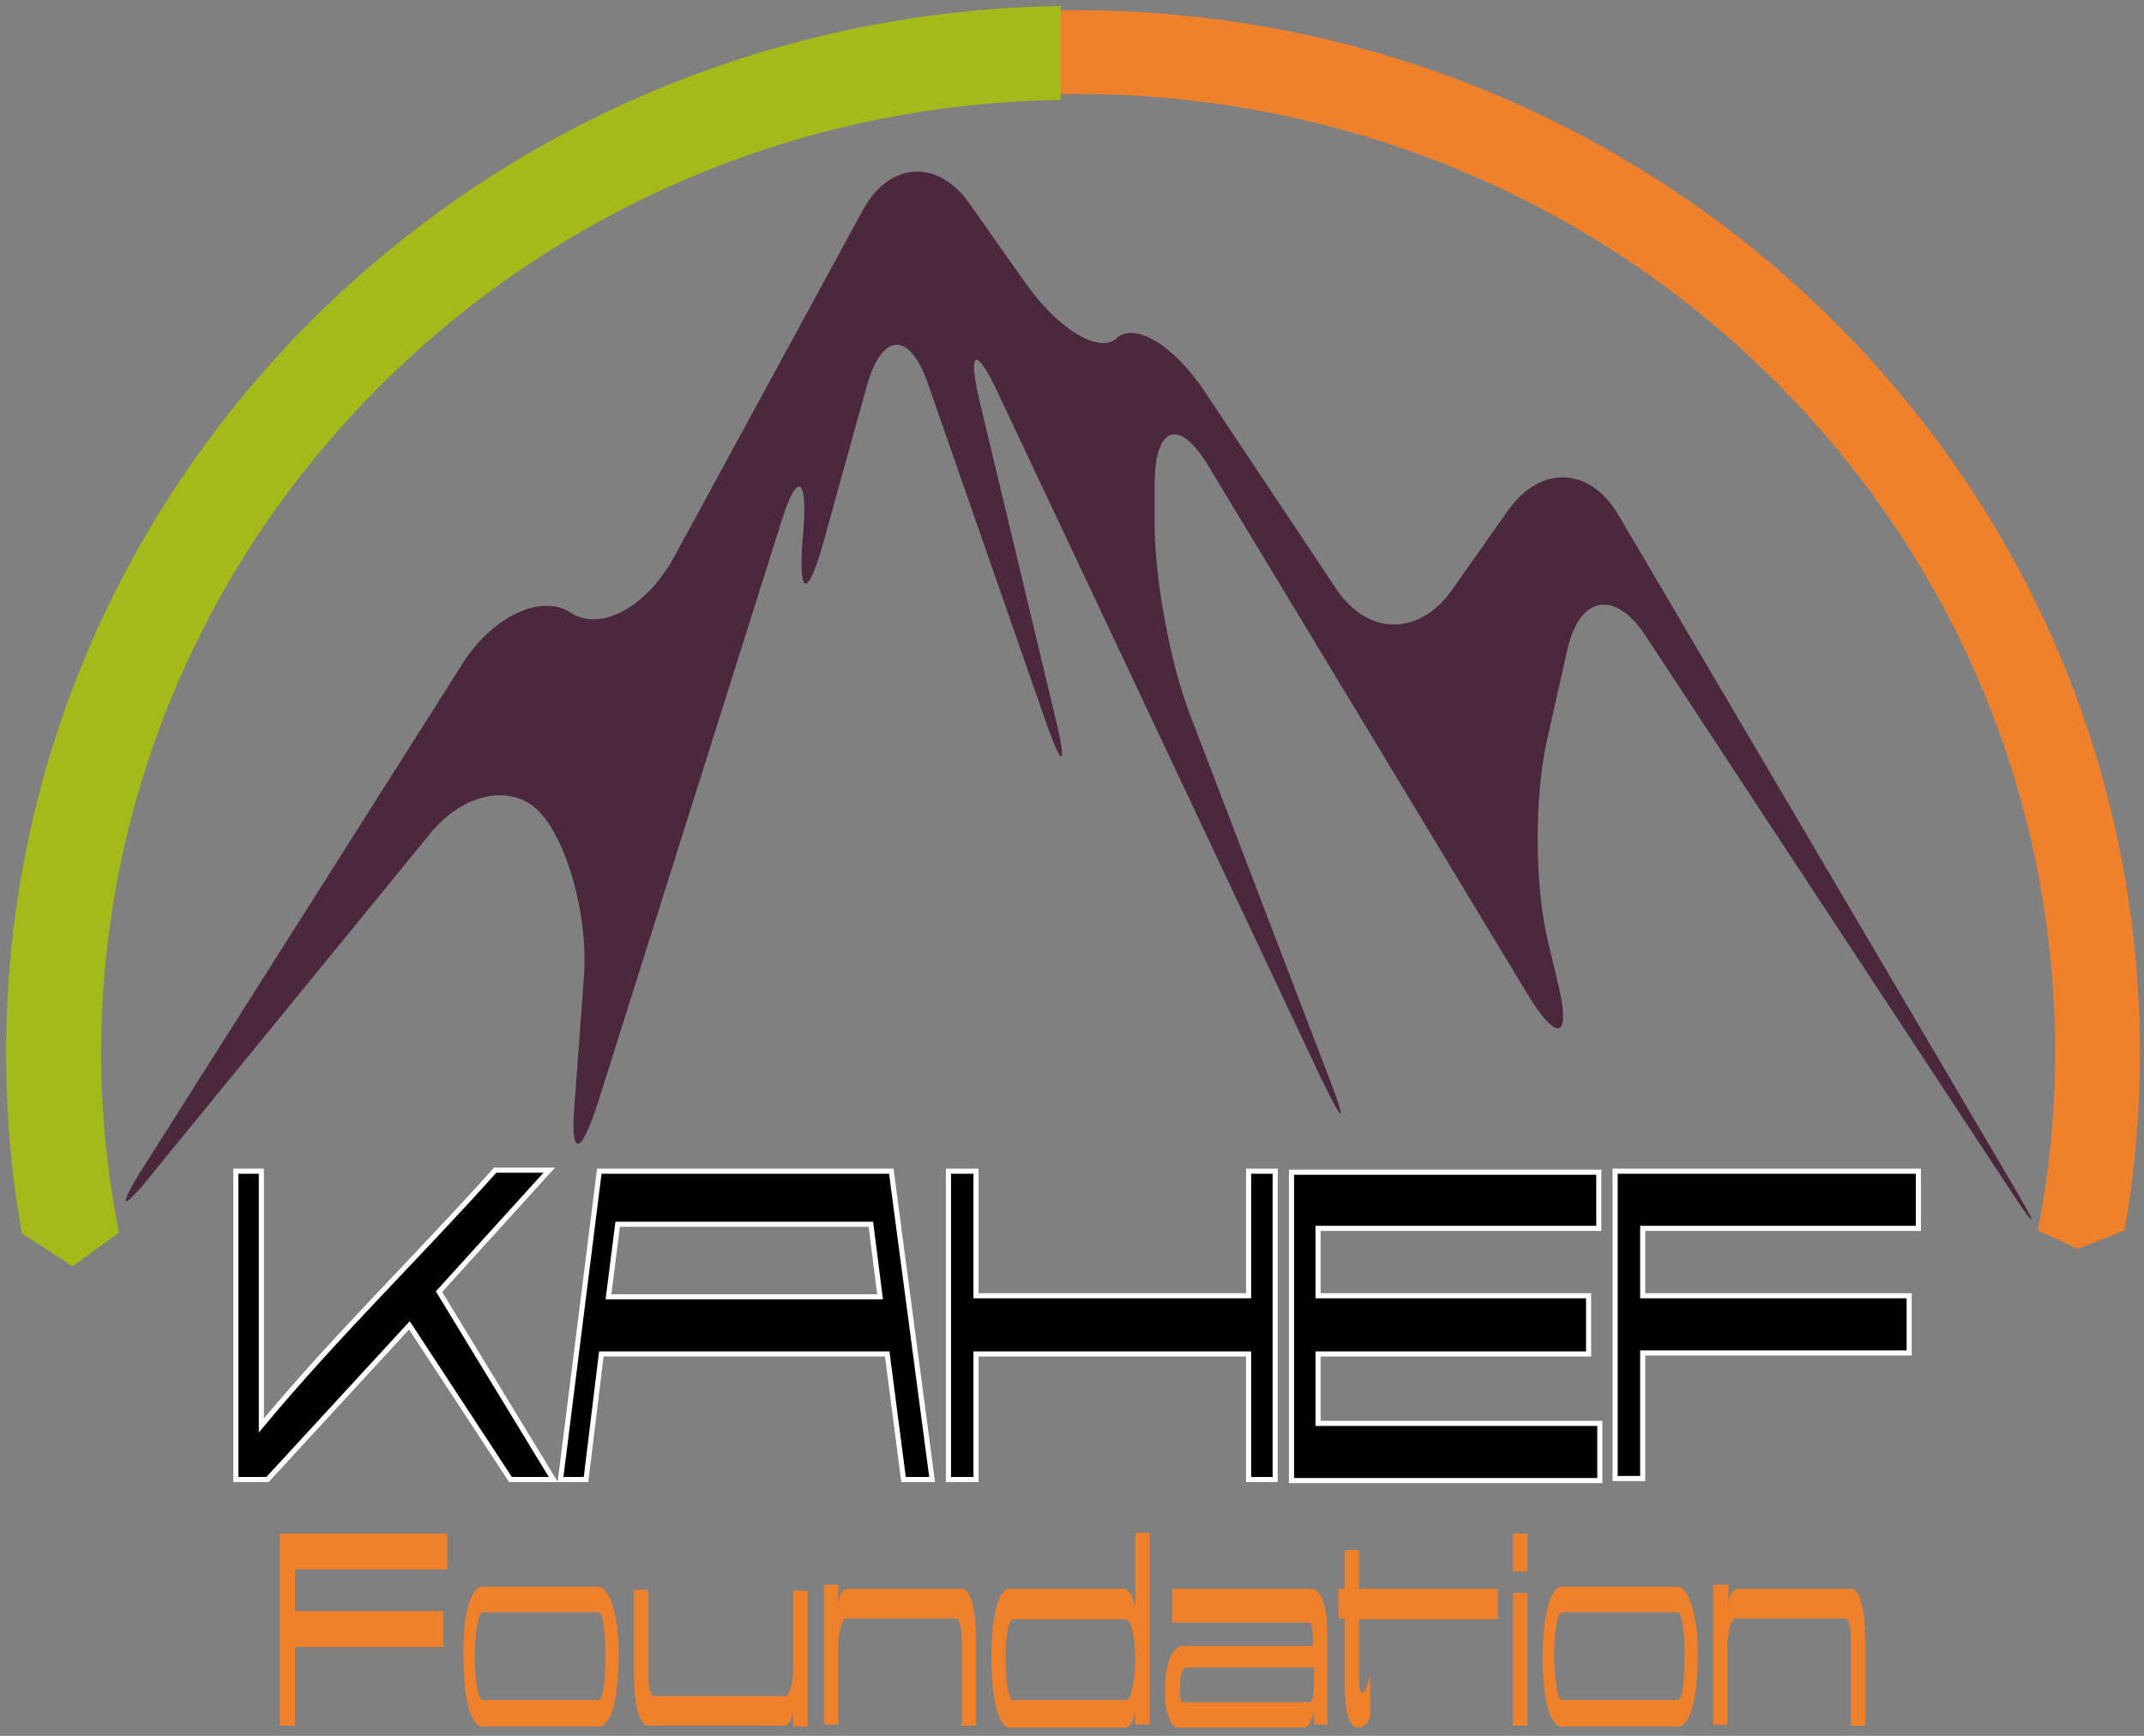 <svg width="210" height="170" viewBox="0 0 210 170" fill="none" xmlns="http://www.w3.org/2000/svg">
<rect x="0" y="0" width="210" height="170" fill="#808080" stroke="none"/>
<path d="M25.6 114.7V139.6C33.1 130.6 40.9 123.1 48.5 114.6H53.8L43 126.5L54.2 144.9H50L40.1 129.8L26.2 144.9H23.1V114.7H25.6Z" fill="black" stroke="white" stroke-width="0.5" stroke-miterlimit="10"/>
<path d="M54.9 144.9L58.7 114.7H87.3L91.3 144.9H88.5L86.9 132.6H58.9L57.4 144.9H54.9ZM86.2 127L85.3 119.9H60.5L59.6 127H86.2Z" fill="black" stroke="white" stroke-width="0.5" stroke-miterlimit="10"/>
<path d="M92.9 144.9V114.7H95.6V126.9H122.3V114.7H124.9V144.9H122.3V132.6H95.6V144.9H92.9Z" fill="black" stroke="white" stroke-width="0.5" stroke-miterlimit="10"/>
<path d="M156.6 114.7V120.3H129.1V126.9H155.6V132.6H129.1V139.4H156.7V145H126.5V114.8H156.6V114.7Z" fill="black" stroke="white" stroke-width="0.5" stroke-miterlimit="10"/>
<path d="M158.2 114.7H187.9V120.3H160.9V126.9H187V132.5H160.9V144.8H158.2V114.7Z" fill="black" stroke="white" stroke-width="0.5" stroke-miterlimit="10"/>
<path d="M27.4 150.2H43.8V153.7H28.9V157.8H43.4V161.3H28.9V169H27.4V150.2Z" fill="#F0812C"/>
<path d="M47.3 155.4H58.6C59.7 155.4 60.6 158.3 60.6 161.8C60.6 165.8 60 169.1 58.6 169.1H47.3C46 169.1 45.4 166 45.4 162.2C45.3 158.4 46 155.4 47.3 155.4ZM47.3 166.5H58.6C59.3 166.5 59.3 163 59.3 161.6C59.3 160.3 59.1 157.9 58.6 157.9H47.3C46.7 157.9 46.5 160.9 46.5 162.3C46.5 163.7 46.7 166.5 47.3 166.5Z" fill="#F0812C"/>
<path d="M62.1 155.7H63.5V164.1C63.5 165.2 63.7 166.1 64.1 166.1H76.9C77.3 166.1 77.7 164.8 77.7 163.5V155.8H79.1V169.1H77.7V167.5C77.5 168.9 77.1 169 76.6 169H63.5C62.6 169 62.1 166.8 62.1 164V155.7Z" fill="#F0812C"/>
<path d="M82.1 155.3V157.1C82.3 155.6 82.8 155.6 83.3 155.6H94.2C95.1 155.6 95.6 157.8 95.6 160.6V169H94.2V160.5C94.2 159.4 94 158.5 93.6 158.5H82.9C82.5 158.5 82.1 159.8 82.1 161.1V168.9H80.7V155.2H82.1V155.3Z" fill="#F0812C"/>
<path d="M98.9 155.6H110.1C110.5 155.6 111 156.3 111.2 157.5V150.1H112.6V168.9H111.2V167.5C111 168.8 110.5 169.2 110.1 169.2H98.9C97.7 169.2 97.1 165.8 97.1 162.4C97.1 159 97.6 155.6 98.9 155.6ZM98.5 162.6C98.5 164 98.7 166.5 99.2 166.5H110.3C110.9 166.5 111.2 164 111.2 162.4C111.2 160.9 110.9 158.6 110.3 158.6H99.2C98.8 158.6 98.6 160 98.5 161.3C98.5 161.8 98.5 162.2 98.5 162.6Z" fill="#F0812C"/>
<path d="M114.1 165.7C114.1 162.4 115 161.2 115.9 161.2H128.6V160.6C128.6 159.8 128.5 158.9 128.2 158.9H114.8V155.6H128.4C129.3 155.6 130 157 130 159.9V168.9H128.7V167.5C128.5 168.6 128.1 169.2 127.7 169.2H115.3C115 169.2 114.7 168.9 114.5 168.2C114.2 167.6 114.1 166.8 114.1 165.7ZM115.8 166.7H128.3C128.5 166.7 128.7 166 128.7 165.4V163.3H116.3C115.9 163.3 115.6 163.6 115.6 165.1C115.5 165.8 115.6 166.7 115.8 166.7Z" fill="#F0812C"/>
<path d="M131.1 155.6H131.7V151.8H133.1V155.6H146.7V158.6H133.1V164.5C133.1 165.1 133.2 165.8 133.4 165.8C133.7 165.8 134.1 164.7 134.2 163.9V168.2C133.9 168.9 133.5 169.2 133.1 169.2C132.1 169.2 131.7 167.6 131.7 164.6V158.5H131.1V155.6Z" fill="#F0812C"/>
<path d="M148.2 169V156H149.6V169H148.2ZM148.2 150.2H149.6V153.9H148.2V150.2Z" fill="#F0812C"/>
<path d="M153 155.4H164.3C165.4 155.4 166.3 158.3 166.3 161.8C166.3 165.8 165.7 169.1 164.3 169.1H153C151.7 169.1 151.1 166 151.1 162.2C151.1 158.4 151.8 155.4 153 155.4ZM153 166.5H164.3C165 166.5 165 163 165 161.6C165 160.3 164.8 157.9 164.3 157.9H153C152.4 157.9 152.2 160.9 152.2 162.3C152.3 163.7 152.4 166.5 153 166.5Z" fill="#F0812C"/>
<path d="M169.3 155.3V157.1C169.5 155.6 170 155.6 170.5 155.6H181.3C182.2 155.6 182.7 157.8 182.7 160.6V169H181.3V160.5C181.3 159.4 181.1 158.5 180.7 158.5H170C169.6 158.5 169.2 159.8 169.2 161.1V168.9H167.8V155.2H169.3V155.3Z" fill="#F0812C"/>
<path d="M11.2 120.5C10.1 114.8 9.5 109 9.5 103.1C9.5 51.2 52.4 9.2 105.4 9.2C158.4 9.2 201.3 51.2 201.3 103.1C201.3 109.1 200.7 114.9 199.6 120.5L203.5 122.3L208.1 120.5C209.1 114.8 209.6 109 209.6 103.1C209.6 46.7 162.9 1 105.3 1C47.7 1 1 46.7 1 103.1C1 109.1 1.5 114.9 2.5 120.5L7 123.4L11.2 120.5Z" fill="#F0812C"/>
<path d="M103.4 9.3V1.1C46.7 2.2 1.1 47.4 1.1 103.1C1.1 109.1 1.6 114.9 2.6 120.5L7.1 123.4L11.1 120.5C10 114.8 9.4 109 9.4 103.1C9.5 51.9 51.4 10.3 103.4 9.3Z" fill="#A4BA1B" stroke="#A4BA1B" stroke-miterlimit="10"/>
<path d="M15.2 114.6C11.8 118.9 11.3 118.6 14.3 113.9L45.3 65C48.2 60.4 53 58.1 55.9 60C58.8 61.9 63.3 59.5 66 54.6L84.5 20.6C87.1 15.8 91.9 15.5 95 20L100.5 27.8C103.7 32.3 107.7 34.7 109.4 33.1C111.2 31.5 115.1 33.9 118.1 38.5L130.9 57.7C134 62.3 139 62.3 142.2 57.8L147.7 50C150.9 45.5 155.7 45.7 158.5 50.4L197 115.8C199.8 120.5 199.6 120.7 196.6 116.1L161.2 62.3C158.2 57.7 154.7 58.3 153.5 63.7L151.5 72.6C150.3 78 150.3 86.7 151.6 92.1L152.6 96.3C153.9 101.7 152.6 102.2 149.7 97.5L118.4 45.7C115.6 41 113.2 41.6 113.1 47.1V50.8C113 56.3 114.6 65 116.6 70.1L130 105.1C132 110.2 131.7 110.4 129.3 105.4L97.9 38.8C95.6 33.8 94.7 34.1 96 39.5L103.3 70C104.6 75.3 104.1 75.5 102.3 70.3L90.9 37.6C89.1 32.4 86.4 32.5 84.9 37.8L80.6 53.3C79.1 58.6 78.2 58.4 78.6 53L78.7 51.9C79.1 46.4 78 46.2 76.4 51.5L58.5 108.2C56.8 113.4 55.8 113.3 56.3 107.8L57.2 95.6C57.6 90.1 55.8 83 53.1 79.8C50.4 76.6 45.4 77.5 42 81.8L15.2 114.6Z" fill="#4B283C"/>
</svg>
